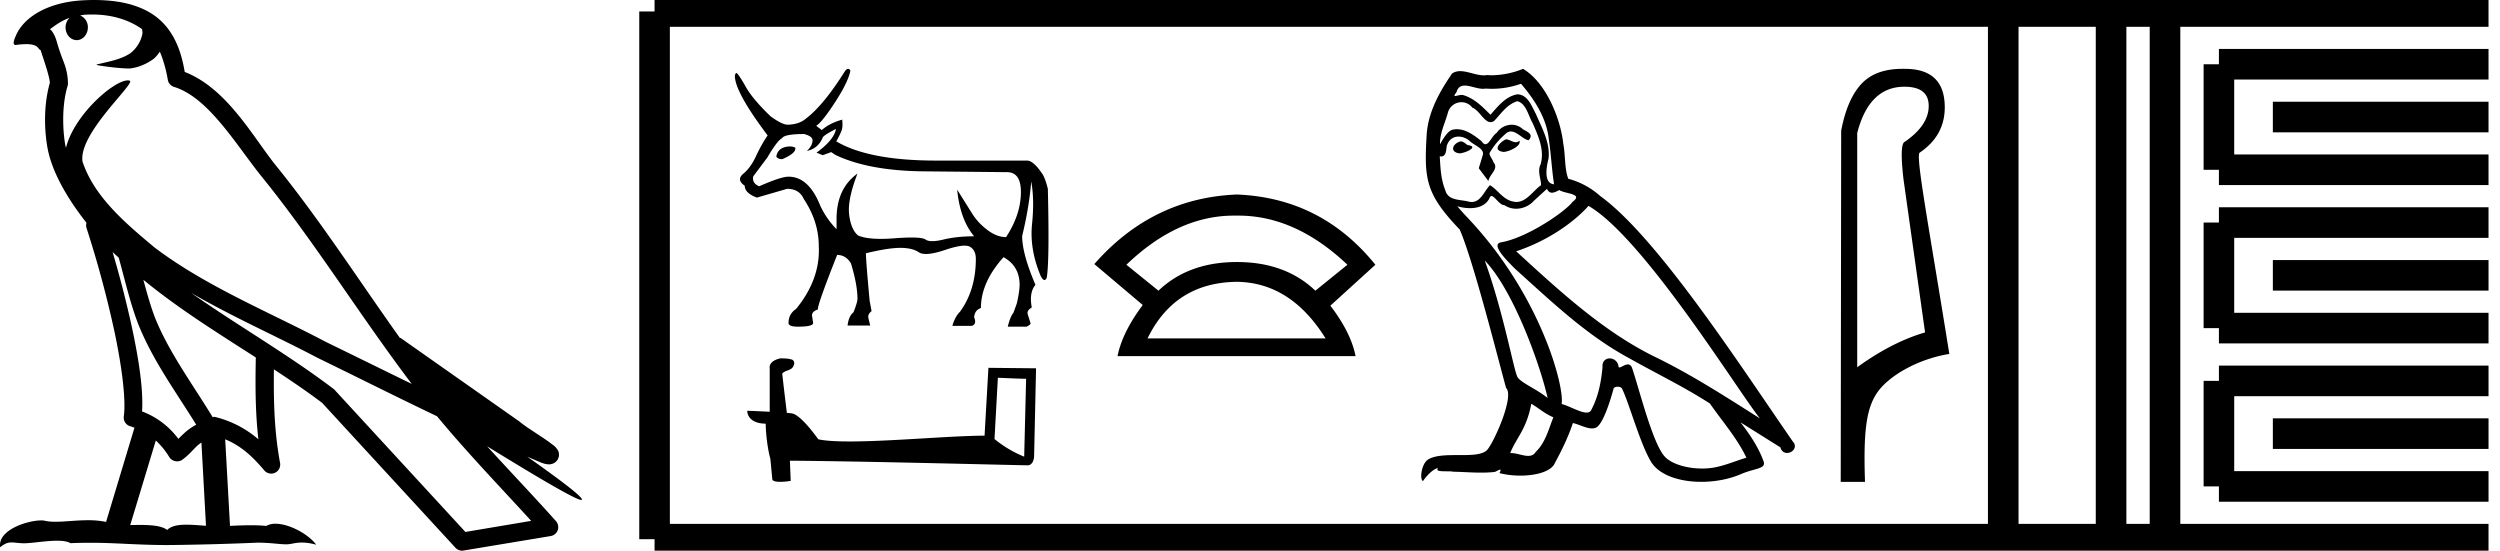 <svg xmlns="http://www.w3.org/2000/svg" width="81.719" height="18"><path d="M3.01.474c.693 0 1.247.2 1.634.479.006.053.02.107.009.16-.05.248-.195.477-.396.63-.316.207-.697.267-1.057.356-.09.01-.019.031.031.04.23.04.707.099.971.099l.052-.001c.278-.032.54-.148.766-.311.079-.067.147-.15.205-.236.147.346.227.713.26.917.018.11.096.2.202.233 1.139.349 2.038 1.91 2.88 2.949 1.729 2.137 3.199 4.526 4.892 6.76-.937-.456-1.87-.916-2.81-1.374-1.92-1.01-3.92-1.816-5.604-3.09l-.008-.008c-.97-.808-1.963-1.66-2.339-2.793-.148-.92 1.757-2.577 1.542-2.646a.207.207 0 0 0-.064-.01c-.458 0-1.753 1.128-2.019 2.202-.003-.014-.01-.03-.014-.045-.073-.356-.154-1.256.068-1.98a.29.29 0 0 0 .01-.103 1.968 1.968 0 0 0-.123-.634c-.063-.17-.139-.344-.26-.765-.031-.108-.142-.328-.208-.345.186-.138.375-.28.645-.375a.434.434 0 0 0-.132.314c0 .23.164.415.365.415.2 0 .364-.186.364-.415V.894a.411.411 0 0 0-.255-.39c.053-.007.096-.019.154-.022.081-.006.16-.008.238-.008zm.67 7.763c.065.065.135.124.202.187.214.78.412 1.64.692 2.305.483 1.145 1.216 2.141 1.84 3.154a1.814 1.814 0 0 0-.385.27 6.831 6.831 0 0 0-.199.193 2.61 2.61 0 0 0-1.186-.897c.045-.723-.108-1.712-.34-2.787a34.903 34.903 0 0 0-.624-2.425zm1.006.908c1.149.945 2.428 1.738 3.676 2.54-.018.91-.018 1.778.084 2.675a3.411 3.411 0 0 0-1.437-.736c-.02 0-.037.012-.057.012-.649-1.063-1.383-2.06-1.837-3.134-.156-.37-.293-.85-.429-1.357zm.407 5.254a2.5 2.5 0 0 1 .44.541.3.3 0 0 0 .257.14.29.29 0 0 0 .17-.053c.215-.156.347-.324.476-.446.047-.045.097-.08.148-.117l.149 2.722c-.213-.014-.435-.035-.637-.035-.264 0-.495.036-.633.172-.169-.134-.497-.164-.89-.164-.102 0-.207.002-.316.004l.836-2.764zM6.25 9.574c1.354.787 2.784 1.414 4.135 2.125a.244.244 0 0 0 .006.003c1.295.631 2.586 1.28 3.894 1.904.984 1.189 2.052 2.295 3.078 3.42l-2.15.362-4.267-4.635a.288.288 0 0 0-.037-.036c-1.499-1.137-3.152-2.082-4.66-3.143zM3.076 0c-.135 0-.273.005-.411.013C1.58.083.792.54.523 1.157c-.04.093-.146.314-.007.314a2.35 2.35 0 0 1 .341-.028c.418 0 .38.172.47.194.09.282.29.846.303 1.068-.244.86-.153 1.763-.064 2.198.15.732.63 1.584 1.261 2.38a.285.285 0 0 0 0 .166 35.3 35.3 0 0 1 .903 3.336c.251 1.168.393 2.277.317 2.823a.294.294 0 0 0 .221.328c.045.011.084.031.127.045l-.928 3.079a2.847 2.847 0 0 0-.593-.055c-.381 0-.756.05-1.064.05-.125 0-.24-.008-.34-.032a.546.546 0 0 0-.125-.012c-.436 0-1.428.306-1.34.879.15-.128.257-.159.375-.159.11 0 .23.027.405.027h.027c.254-.004.697-.083 1.053-.083.18 0 .338.02.438.08.236-.01.45-.013.649-.013.85 0 1.447.07 2.5.075a89.565 89.565 0 0 0 2.974-.079c.45.003.697.054.922.054h.04c.134-.004.265-.057.48-.057.123 0 .273.017.468.07-.25-.341-.877-.685-1.33-.685a.591.591 0 0 0-.302.071 5.081 5.081 0 0 0-.508-.022c-.22 0-.448.01-.678.02l-.157-2.83c.487.203.857.517 1.281 1.021a.295.295 0 0 0 .513-.246c-.192-1.039-.213-2.019-.202-3.06.54.354 1.072.713 1.576 1.094l4.36 4.738a.29.29 0 0 0 .263.09c.95-.159 1.9-.315 2.849-.474a.294.294 0 0 0 .23-.193.298.298 0 0 0-.06-.297c-.741-.83-1.508-1.631-2.25-2.445 1.269.78 2.875 1.755 3.08 1.755.022 0 .027-.013.012-.04-.094-.163-.9-.755-1.775-1.373.14.058.276.12.415.177l.017.01c.103.035.16.059.27.062a.286.286 0 0 0 .108-.016.317.317 0 0 0 .188-.152.32.32 0 0 0 .023-.238c-.017-.05-.038-.077-.054-.098-.061-.085-.103-.109-.162-.154a4.553 4.553 0 0 0-.205-.149c-.153-.105-.336-.223-.493-.328a4.992 4.992 0 0 1-.328-.233.307.307 0 0 0-.028-.025l-3.892-2.736c-.008-.006-.02-.001-.028-.006-1.333-1.869-2.588-3.825-4.046-5.627-.744-.92-1.598-2.528-2.985-3.064-.067-.396-.218-1.127-.755-1.649C4.827.26 4.168.056 3.427.011A5.728 5.728 0 0 0 3.076 0zM25.85 4.787q-.407 0-.472.314v.019q.047.083.194.083.425-.185.425-.342v-.018q0-.037-.148-.056zm1.477-.572q-.065.36-.637.775l.203.083.277-.101.138.092q1.062.508 2.817.536l2.752.027h.037q.47 0 .457.688-.014.716-.485 1.436-.296 0-.6-.226-.305-.226-.5-.53-.193-.306-.498-.795.093.97.554 1.524-.563 0-1.002.106-.219.053-.365.053-.147 0-.221-.053-.092-.066-.457-.066-.222 0-.545.024-.249.02-.455.02-.501 0-.75-.112-.23-.194-.29-.679-.06-.485.272-1.343-.684.489-.684 1.486v.333q-.341-.351-.535-.776-.379-.942-1.035-.942-.249 0-.96.314-.24-.101-.194-.323l.462-.619q.332-.563.48-.628.074-.138.72-.138.277.074.277.203 0 .175-.184.35.35-.073.508-.415 0-.083.443-.304zm.398-1.965q-.045 0-.103.072-.701 1.117-1.274 1.551-.222.194-.6.203-.185 0-.563-.277-.564-.545-.785-.923-.25-.444-.324-.49-.037 0-.055.093 0 .526 1.071 1.948-.203.296-.378.674-.176.379-.416.577-.24.199.046.393 0 .24.397.388l.988-.287q.397 0 .545.333.49.738.49 1.542.055 1.071-.74 2.05-.249.166-.249.461 0 .12.305.12.499 0 .499-.12l-.037-.249q0-.13.194-.194v-.018q0-.176.628-1.764.286 0 .452.277.213.702.213 1.164 0 .101-.13.434-.157.12-.194.434h.74l-.056-.231q-.037-.139.101-.24l-.064-.342q-.12-1.302-.12-1.533v-.018q.73-.176 1.122-.176.392 0 .604.143.085.057.237.057.23 0 .618-.13.419-.142.643-.142.119 0 .183.04.185.115.185.392 0 1.016-.517 1.727-.167.166-.25.462h.637q.167-.056.074-.277.019-.24.222-.305 0-.84.739-1.662.517.286.526.886 0 .231-.092.628l-.111.305q-.102.12-.185.453h.61q.11-.047.138-.102l-.092-.296q-.046-.129.13-.23-.093-.49.12-.74-.435-1.015-.435-1.597.231-.95.296-1.782.11.582.027 1.395-.083.812.277 1.68.07.146.129.146.04 0 .074-.072.093-.526.037-2.909-.073-.295-.157-.452-.295-.453-.507-.471h-2.983q-2.207 0-3.269-.628.176-.314.194-.43.018-.115 0-.281-.443.13-.665.342l-.185-.139q.194-.12.62-.776.424-.655.498-1.025-.031-.062-.073-.062zm4.893 10.098c.488.021.755.032.87.032h.053l-.063 2.547a3.738 3.738 0 0 1-.97-.576l.11-2.003zm-7.107-.634c-.163.031-.377.131-.351.325v1.42c-.315-.015-.64-.031-.734-.031 0 .178.147.42.603.42.005.403.078.896.152 1.147l.063.66c0 .074.125.095.262.095.162 0 .34-.031.34-.031l-.026-.66c2.59.02 7.527.151 7.773.151.126 0 .21-.136.21-.325l.063-2.846-1.557-.016-.126 2.217c-1.127.006-3.076.19-4.402.19-.42 0-.781-.017-1.028-.069-.052-.058-.54-.765-.849-.844a1.36 1.36 0 0 0-.183-.02c-.053-.43-.105-.86-.152-1.285.094-.12.309-.09.366-.252.058-.078.021-.21-.089-.215-.063-.026-.235-.031-.309-.031zm14.821-4.666h.15q1.868 0 3.562 1.606l-1.048.848q-.981-.937-2.565-.937-1.583 0-2.564.937l-1.048-.848q1.672-1.606 3.513-1.606zm.1 2.164q1.76.022 2.898 1.85h-5.82q.892-1.828 2.921-1.85zm0-2.854q-2.766.111-4.661 2.274l1.583 1.338q-.669.892-.825 1.672h7.782q-.156-.78-.825-1.65l1.472-1.338q-1.762-2.185-4.527-2.296zm8.791-1.804c-.203.097-.45.367-.075.412.18-.007.592-.195.517-.367a.166.166 0 0 1-.118.05c-.106 0-.215-.095-.324-.095zm-1.478.067c-.248.06-.376.33-.06.39l.016.001c.181 0 .676-.22.269-.27-.068-.046-.135-.12-.225-.12zm1.973-1.883c.443.517.833 1.118.908 1.808.075.495.097.99.172 1.478-.352-.03-.247-.577-.18-.84.06-.518-.217-.998-.412-1.456-.135-.247-.263-.638-.608-.645-.383.067-.63.39-.878.668-.255-.255-.525-.533-.878-.638a.177.177 0 0 0-.06-.01c-.08 0-.172.035-.215.035-.037 0-.036-.026.042-.123.048-.168.147-.218.27-.218.178 0 .407.106.599.106a.42.42 0 0 0 .084-.008 2.801 2.801 0 0 0 1.156-.158zm-.12.57c.293.075.36.48.503.72.18.42.397.878.255 1.351-.113.225.03.51.015.675-.25.176-.47.547-.802.547a.474.474 0 0 1-.114-.014c-.33-.067-.495-.383-.75-.533-.185.178-.294.548-.598.548a.464.464 0 0 1-.137-.022c-.278-.06-.646-.03-.728-.368-.143-.345-.158-.728-.18-1.103a.243.243 0 0 0 .045.005c.152 0 .166-.177.18-.328.058-.22.215-.321.39-.321.118 0 .244.046.353.134.127.142.517.255.435.48-.038.135-.083.277-.128.42l.315.42c.03-.217.353-.397.166-.615-.03-.098-.143-.225-.128-.3.135-.24.315-.45.525-.63a.241.241 0 0 1 .172-.077c.201 0 .404.263.579.287.172-.188-.015-.263-.188-.36a.526.526 0 0 0-.365-.147.602.602 0 0 0-.49.266c-.143.086-.242.371-.367.371-.04 0-.082-.028-.129-.1-.229-.184-.503-.39-.804-.39a.642.642 0 0 0-.134.014c-.212.044-.403.474-.419.474-.008-.353.157-.669.254-1.014a.459.459 0 0 1 .447-.357c.13 0 .261.055.356.177.224.083.387.475.597.475a.2.2 0 0 0 .116-.04c.233-.247.42-.54.758-.645zm-1.066 5.207c.953.983 1.831 3.475 2.056 4.495-.367-.3-.87-.495-.983-.683-.12-.195-.45-2.093-1.073-3.812zm3.392-1.785c1.8 1.035 4.937 6.13 5.605 6.948-1.125-.713-2.236-1.433-3.444-2.019-1.696-.832-3.144-2.183-4.525-3.444 1.14-.382 1.959-1.028 2.364-1.485zm-1.868 6.468c.24.142.457.337.72.442-.158.39-.255.826-.578 1.133-.06.098-.147.129-.246.129-.17 0-.378-.092-.551-.092a.44.44 0 0 0-.036.001c.21-.525.526-.758.69-1.613zm.51-7.024c.045.094.103.125.165.125.08 0 .168-.053.24-.087.18.127.803.112.435.383-.232.315-1.476 1.174-2.339 1.326-.373.065.253.655.456.865 1.17 1.05 2.318 2.16 3.722 2.918.878.496 1.8.938 2.648 1.486.406.585.886 1.126 1.193 1.771-.307.09-.607.218-.922.293a2.168 2.168 0 0 1-.527.061c-.496 0-.994-.147-1.214-.384-.406-.428-.848-2.251-1.08-2.919-.034-.075-.08-.1-.132-.1-.101 0-.219.099-.277.099a.03.03 0 0 1-.027-.014.293.293 0 0 0-.29-.282c-.131 0-.254.096-.235.297-.045.473-.135.946-.36 1.373-.028.073-.086.101-.162.101-.213 0-.57-.22-.814-.28.098-.579-.69-3.535-3.001-6.011-.081-.088-.433-.459-.402-.459.003 0 .012.005.026.016.119.031.252.052.384.052.253 0 .501-.078.63-.314.019-.06.043-.082.072-.082.103 0 .258.3.423.3a.69.69 0 0 0 .385.115.79.79 0 0 0 .583-.266c.142-.128.277-.255.42-.383zm-.78-3.924a2.79 2.79 0 0 1-1.02.21c-.054 0-.107-.003-.159-.007a.603.603 0 0 1-.107.009c-.252 0-.524-.136-.768-.136a.466.466 0 0 0-.265.074c-.413.6-.788 1.268-.833 2.011-.083 1.426-.045 1.92 1.08 3.091.443 1.006 1.269 4.285 1.516 5.178.27.255-.337 1.65-.593 1.996-.138.191-.504.2-.897.2h-.129c-.353 0-.711.008-.932.145-.21.135-.285.638-.165.705.112-.172.338-.405.495-.427-.15.157.375.082.488.12.303.005.61.03.918.03.15 0 .298-.006.448-.023.067-.03.14-.075.171-.075.025 0 .025.027-.021.113.212.055.45.083.684.083.525 0 1.022-.14 1.131-.42.226-.414.436-.849.586-1.299.191.04.432.176.625.176a.284.284 0 0 0 .155-.04c.21-.144.428-.811.548-1.254.011-.046.074-.069.137-.069.06 0 .122.021.14.061.226.45.6 1.831.961 2.41.272.427.93.638 1.631.638.442 0 .9-.083 1.288-.249.488-.21.848-.165.743-.435-.165-.45-.45-.878-.75-1.26.435.27.87.547 1.305.817.036.131.126.183.218.183.178 0 .362-.193.18-.385-1.704-2.461-4.412-6.656-6.288-8.014a2.525 2.525 0 0 0-1.043-.563c-.128-.33-.09-.773-.165-1.148-.075-.743-.526-1.973-1.314-2.446zm12.465.585c.53 0 .794.21.794.629 0 .42-.26.81-.779 1.169-.12.04-.135.45-.045 1.228l.705 5.005c-.72.21-1.459.589-2.218 1.138V4.348c.26-1.009.774-1.513 1.543-1.513zm-.067-.585c-.584 0-1.028.162-1.334.487-.314.335-.536.847-.666 1.536l-.015 11.477h.794c-.06-1.718.056-2.438.42-2.947.366-.51 1.287-1.064 2.336-1.234-.66-4.125-1.103-6.437-.973-6.577.55-.37.824-.864.824-1.483 0-.84-.434-1.259-1.303-1.259a2.744 2.744 0 0 0-.083 0z"/><path d="M21.396.375v17.25m0-17.25h2.625m-2.625 17.25h2.625m0-17.25h39.698m-39.698 17.25h39.698m0-17.25h17.625m-17.625 17.25h17.625M65.481.375v17.25M69.006.375v17.25M70.769.375v17.25M72.531 2.1h8.813m-8.813 3.45h8.813M72.531 2.1v3.45m1.763-1.725h7.05m-8.813 3.45h8.813m-8.813 3.45h8.813m-8.813-3.45v3.45M74.294 9h7.05m-8.813 3.45h8.813m-8.813 3.45h8.813m-8.813-3.45v3.45m1.763-1.725h7.05" fill="none" stroke="#000"/></svg>